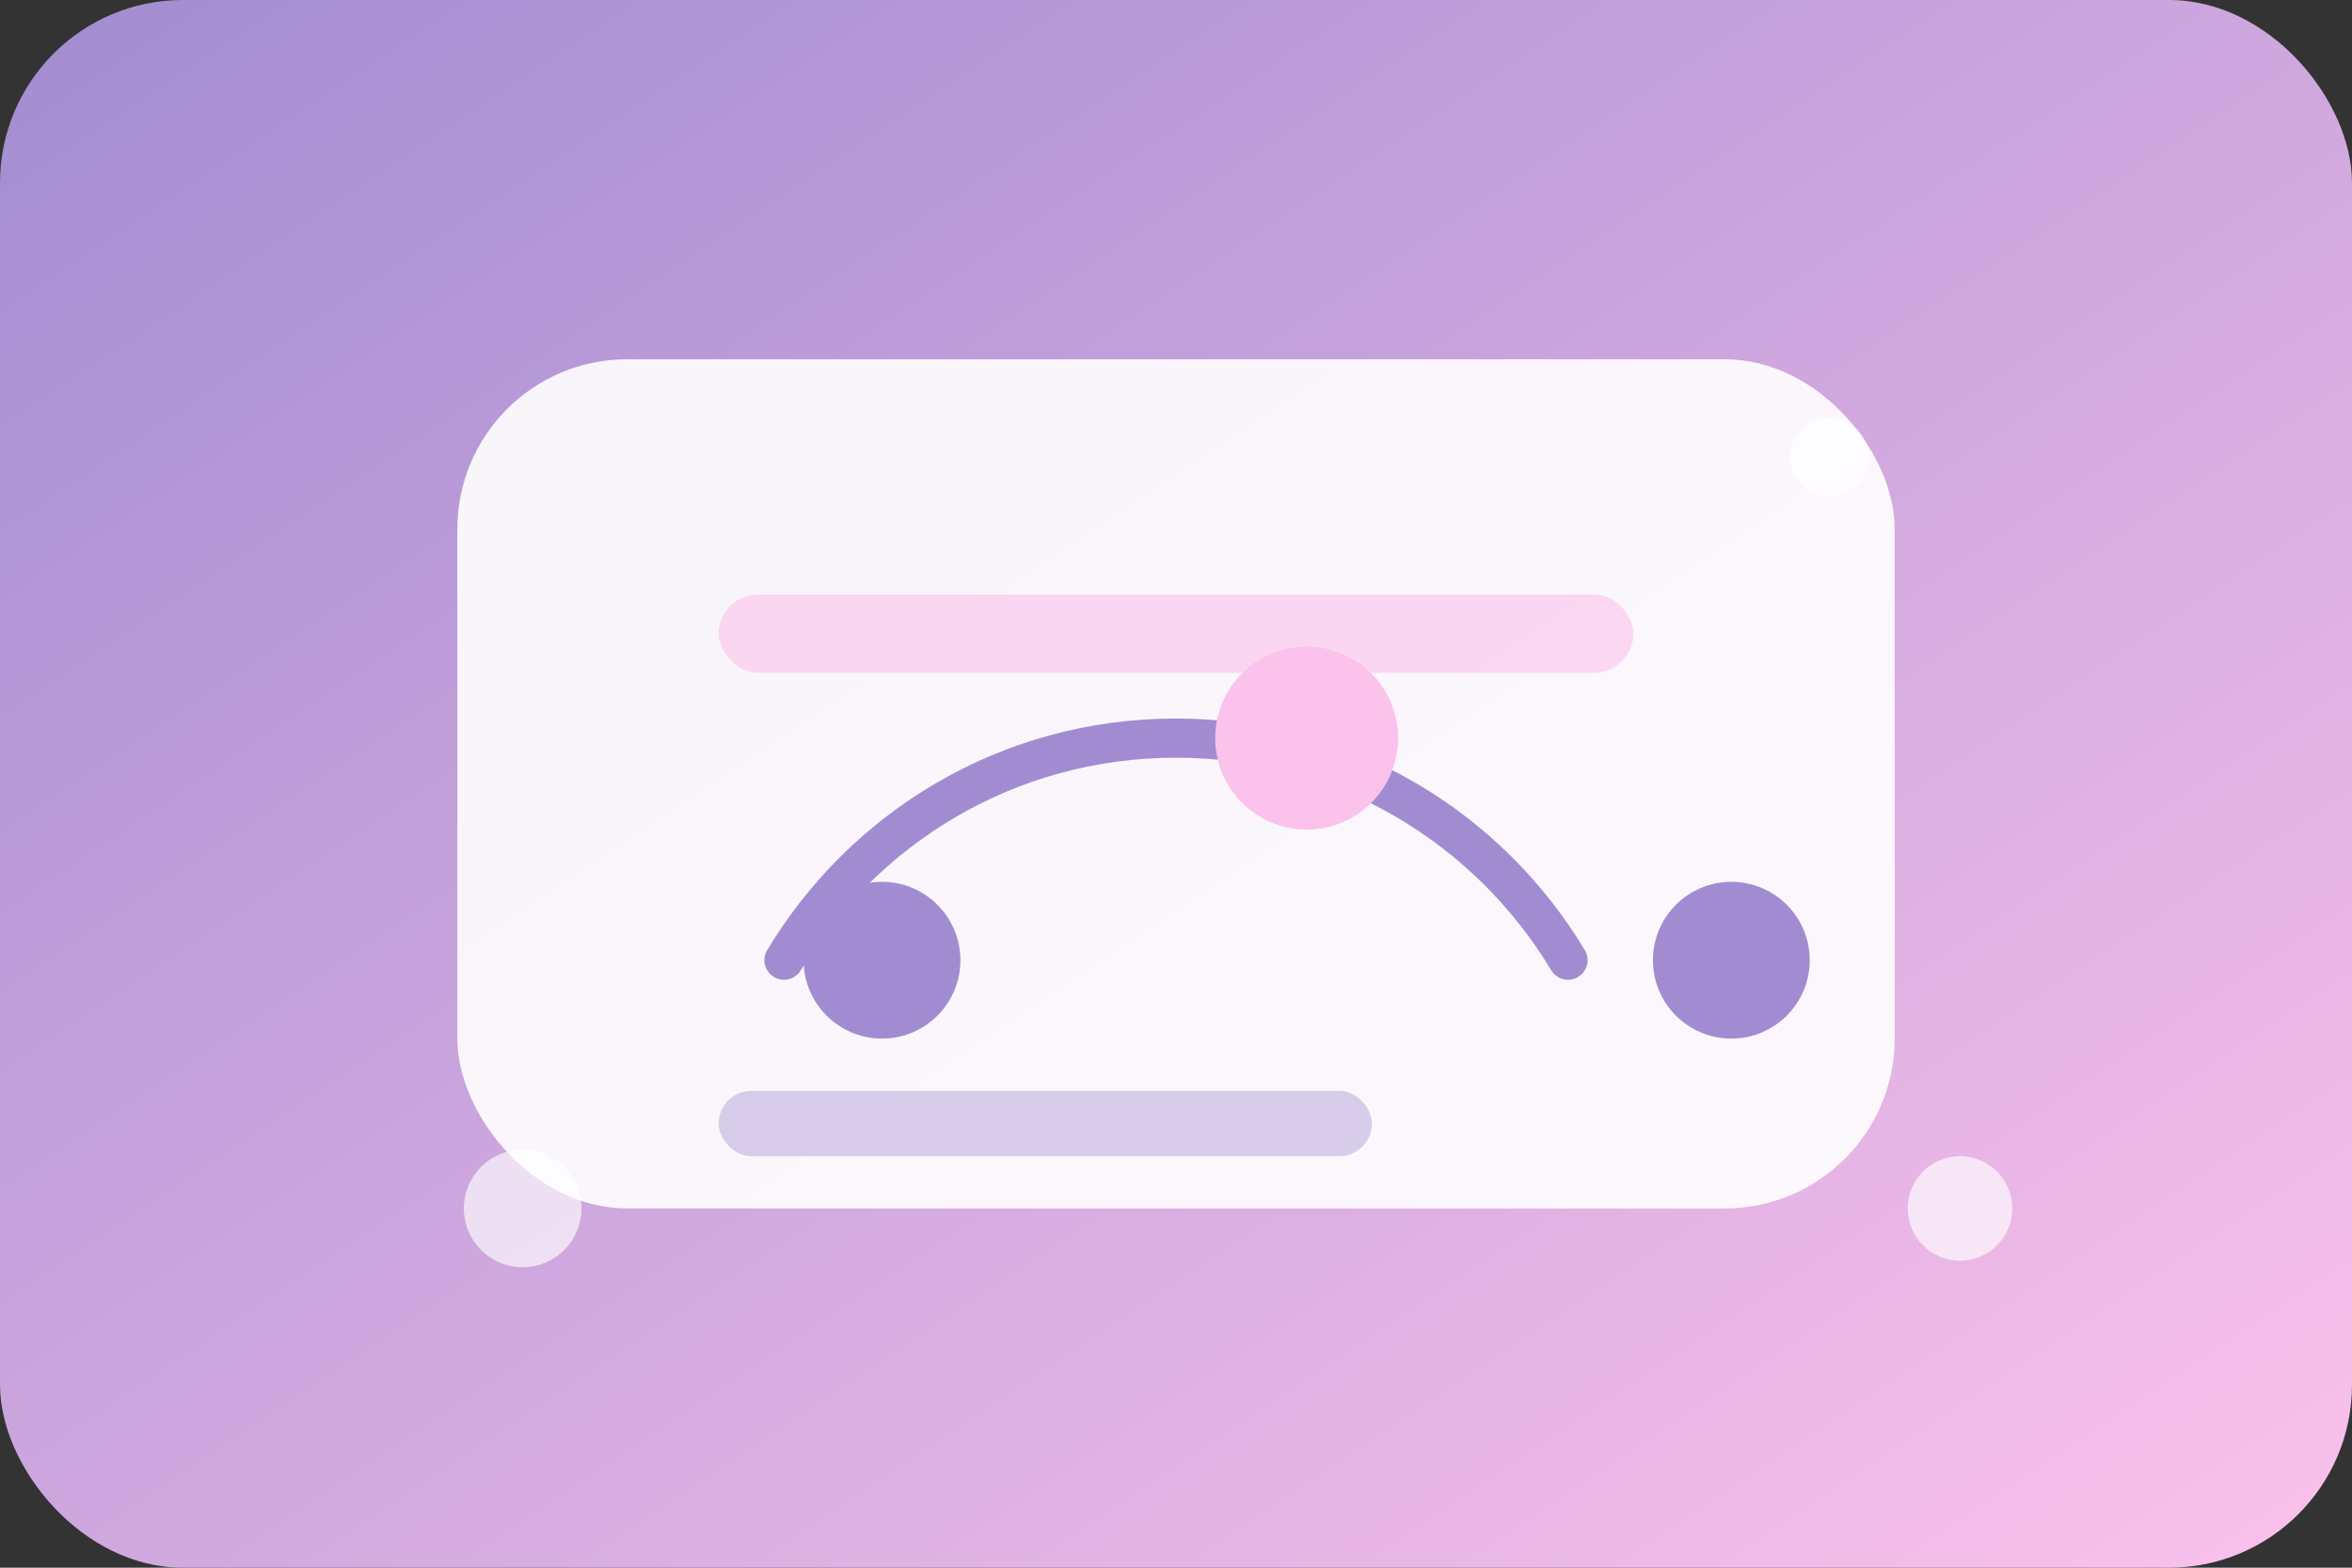 <svg xmlns="http://www.w3.org/2000/svg" viewBox="0 0 360 240">
  <rect x="0" y="0" width="360" height="240" fill="#333333" stroke="none"/>
  <defs>
    <linearGradient id="prodGradient" x1="0%" y1="0%" x2="100%" y2="100%">
      <stop offset="0%" stop-color="#a18cd1" />
      <stop offset="100%" stop-color="#fbc2eb" />
    </linearGradient>
  </defs>
  <rect width="360" height="240" rx="28" fill="url(#prodGradient)" />
  <g transform="translate(70 55)">
    <rect width="220" height="130" rx="26" fill="#fff" fill-opacity="0.9" />
    <path d="M50 92c12-20 34-34 60-34s48 14 60 34" fill="none" stroke="#a18cd1" stroke-width="6" stroke-linecap="round" />
    <circle cx="65" cy="92" r="12" fill="#a18cd1" />
    <circle cx="130" cy="58" r="14" fill="#fbc2eb" />
    <circle cx="195" cy="92" r="12" fill="#a18cd1" />
    <rect x="40" y="36" width="140" height="12" rx="6" fill="#fbc2eb" opacity="0.6" />
    <rect x="40" y="112" width="100" height="10" rx="5" fill="#a18cd1" opacity="0.4" />
  </g>
  <g fill="#fff" fill-opacity="0.65">
    <circle cx="280" cy="70" r="6" />
    <circle cx="300" cy="185" r="8" />
    <circle cx="80" cy="185" r="9" />
  </g>
</svg>
